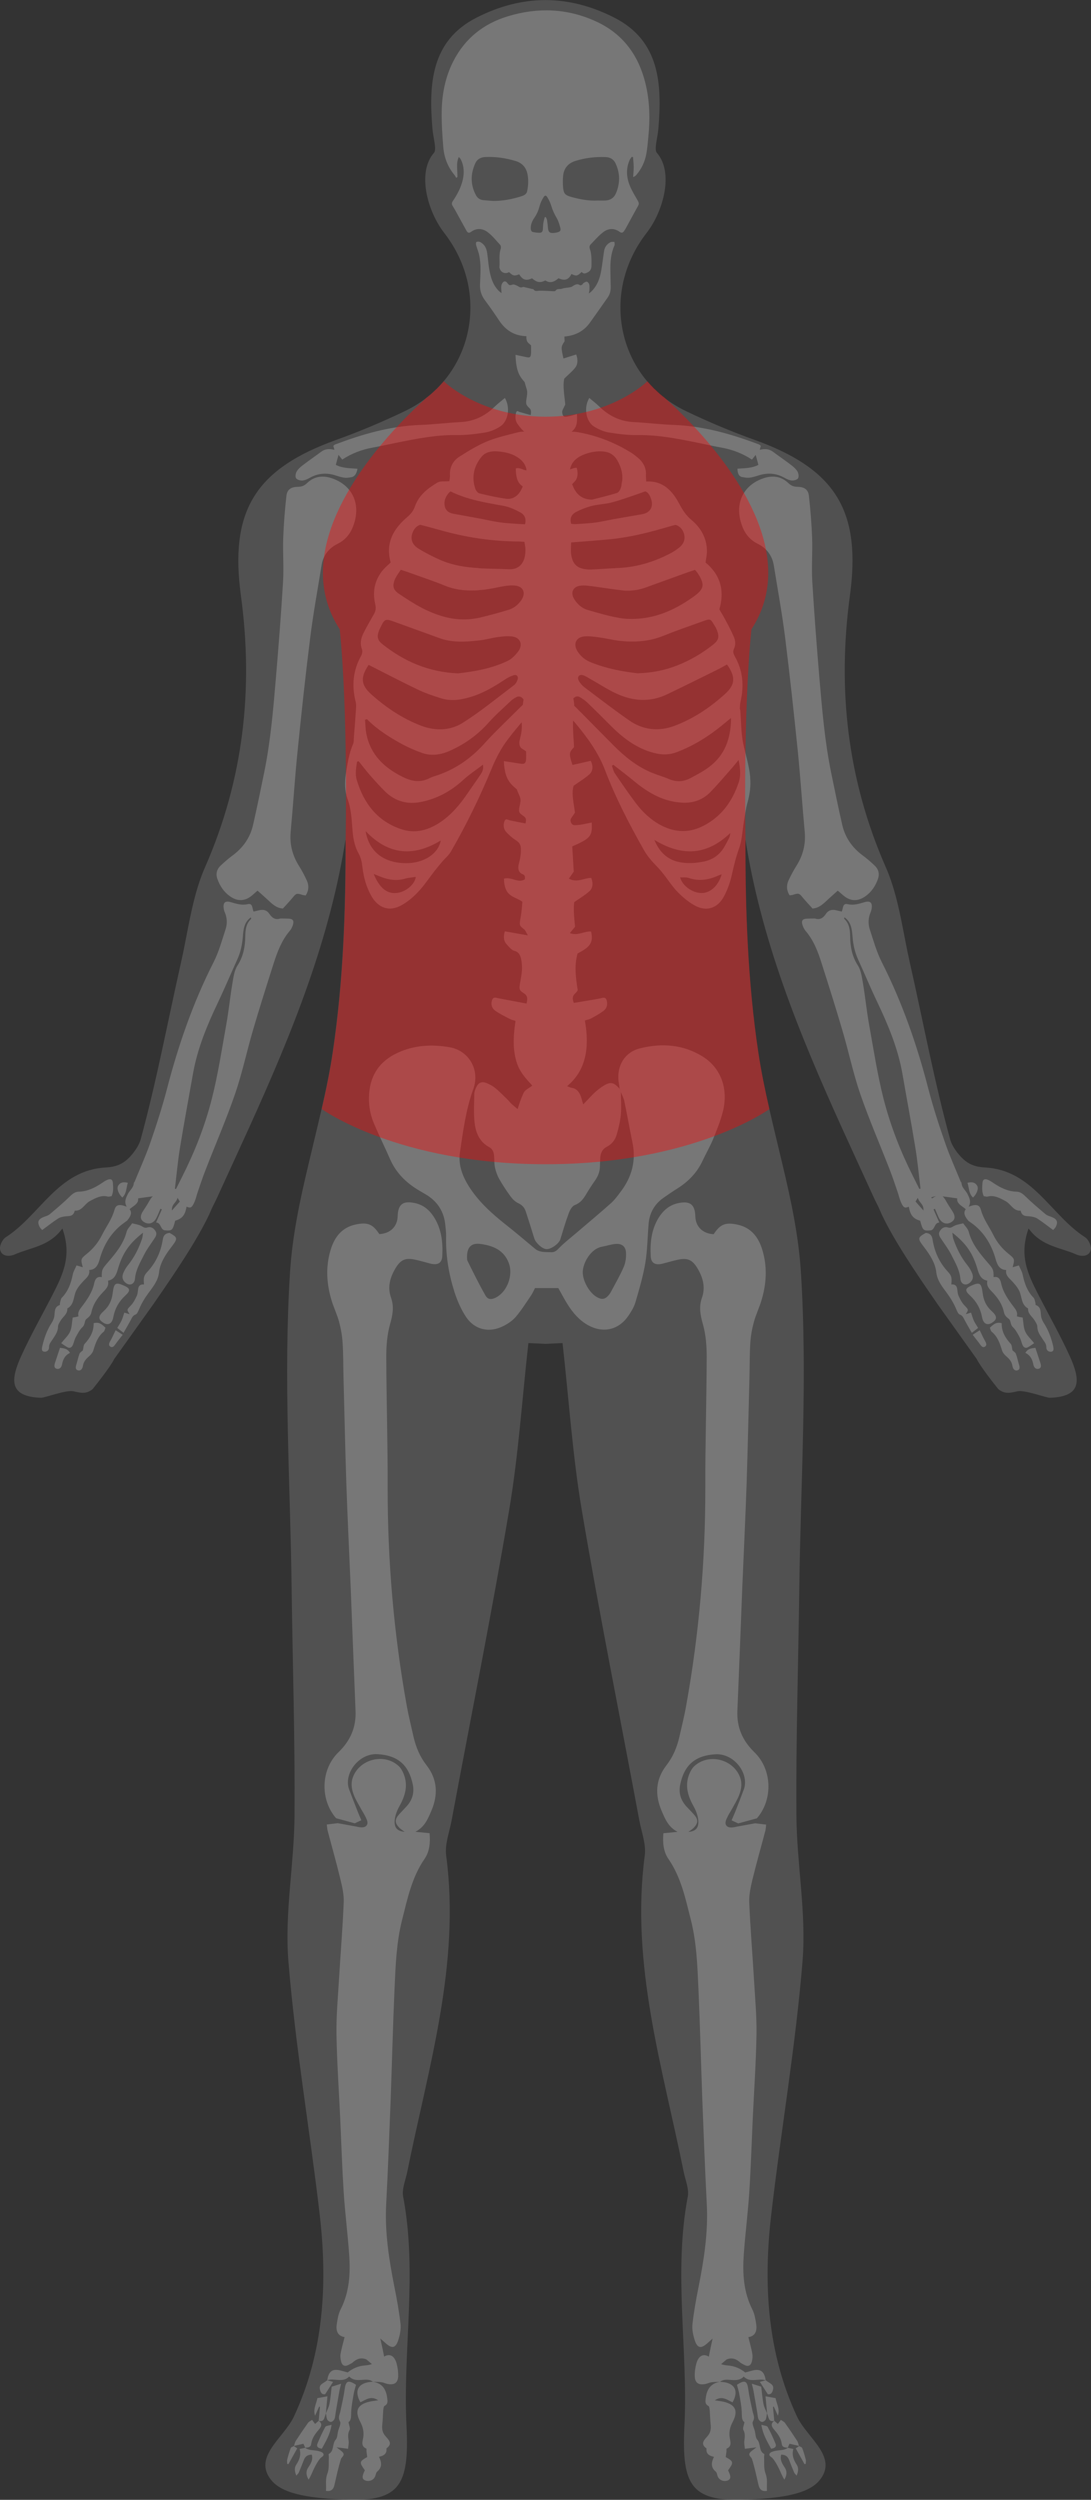 <?xml version="1.0" encoding="UTF-8"?><svg id="Lag_1" xmlns="http://www.w3.org/2000/svg" viewBox="0 0 396.12 907.53"><rect x="0" y="0" width="396.12" height="907.53" fill="#333333" stroke="none"/><defs><style>.cls-1,.cls-2,.cls-3{fill:#fff;}.cls-4{fill:red;opacity:.39;}.cls-5,.cls-6,.cls-2{opacity:.22;}.cls-6,.cls-7{fill:none;}.cls-3{opacity:.15;}</style></defs><path class="cls-3" d="m396.1,452.87v.02c.02.24.02.45-.02.62-.17.95-.62,1.57-1.22,1.93-1.24.79-3.08.45-4.15-.05-5.65-2.5-12.26-2.89-16.92-8.97-.12-.12-.24-.29-.36-.43-.07.24-.14.5-.24.74-.31.95-.57,1.88-.74,2.79-.72,3.27-.62,6.23-.05,9.02.83,4.03,2.67,7.68,4.53,11.33.1.21.21.41.31.62,3.72,7.21,7.73,14.29,11.09,21.66,4.03,8.8,3.98,13.93-4.58,15.1-.79.1-1.65.17-2.53.19-1.5.02-9.16-2.98-11.88-2.34-2.34.57-3.7.74-5.08.24-.6-.24-1.34-.6-1.91-1.17l-.17-.24c-1.03-1.24-6.3-7.94-7.56-10.57l-14.48-20.28-.14-.24-.14-.19c-7.51-10.81-15.36-22.5-19.75-31.83-.19-.45-.38-.91-.6-1.38-.64-1.53-1.45-2.98-2.15-4.48-15.58-34.07-31.85-67.9-41.32-104.47-2.19-8.42-4.01-16.99-5.39-25.74-.07,25.98.86,51.8,4.65,77.18,1.03,6.92,2.46,13.81,4.03,20.68,1.53,6.68,3.17,13.36,4.75,20.04,3.1,12.95,5.87,25.93,6.7,39.06,2.46,38.12-.1,76.56-.57,114.88-.36,27.46-1.24,54.9-1.05,82.36.1,17.61,3.63,35.36,2.24,52.8-2.48,30.87-7.83,61.55-11.4,92.38-2.89,25.05-1.48,49.86,9.38,73.17,3.63,7.78,15.36,14.82,7.97,23.38-4.63,5.34-15.94,6.2-24.41,6.68-21.73,1.29-25.55-4.29-24.43-26.7,1.36-27.7-4.06-55.54,1.22-83.26.5-2.77-.88-5.92-1.48-8.85-7.63-37.93-19.37-75.34-14.15-114.9.55-4.1-1.17-8.49-1.96-12.72-7.01-37.6-14.55-75.1-20.92-112.8-3.34-19.8-4.65-39.94-6.97-60.55-2.24.1-3.01.14-6.2.29-3.2-.14-3.96-.19-6.2-.29-2.31,20.61-3.63,40.75-6.97,60.55-6.37,37.7-13.91,75.2-20.92,112.8-.79,4.22-2.51,8.61-1.96,12.72,5.23,39.56-6.51,76.96-14.15,114.9-.6,2.93-1.98,6.08-1.48,8.85,5.27,27.72-.14,55.56,1.22,83.26,1.12,22.4-2.7,27.99-24.43,26.7-8.47-.48-19.78-1.34-24.41-6.68-7.4-8.56,4.34-15.6,7.97-23.38,10.86-23.31,12.26-48.12,9.38-73.17-3.58-30.82-8.92-61.51-11.4-92.38-1.38-17.44,2.15-35.19,2.24-52.8.19-27.46-.69-54.9-1.05-82.36-.48-38.32-3.03-76.75-.57-114.88.83-13.12,3.6-26.1,6.7-39.06,1.57-6.68,3.22-13.36,4.75-20.04,1.57-6.87,3.01-13.77,4.03-20.68,3.79-25.38,4.72-51.2,4.65-77.18-1.38,8.76-3.2,17.32-5.39,25.74-9.47,36.57-25.74,70.4-41.32,104.47-.69,1.5-1.5,2.96-2.15,4.48-.21.48-.41.93-.6,1.38-4.39,9.33-12.24,21.02-19.75,31.83l-.14.19-.14.24-14.48,20.28c-1.26,2.62-6.54,9.33-7.56,10.57l-.17.24c-.57.57-1.31.93-1.91,1.17-1.38.5-2.74.33-5.08-.24-2.72-.64-10.38,2.36-11.88,2.34-.88-.02-1.74-.1-2.53-.19-8.56-1.17-8.61-6.3-4.58-15.1,3.36-7.37,7.37-14.46,11.09-21.66.1-.21.21-.41.31-.62,1.86-3.65,3.7-7.3,4.53-11.33.57-2.79.67-5.75-.05-9.02-.17-.91-.43-1.84-.74-2.79-.1-.24-.17-.5-.24-.74-.12.14-.24.31-.36.43-4.65,6.08-11.26,6.47-16.92,8.97-1.07.5-2.91.83-4.15.05-.6-.36-1.05-.98-1.22-1.93-.05-.17-.05-.38-.02-.62v-.02c.12-1.29,1.07-3.05,2.08-3.7,12.45-7.94,18.97-24.48,36.45-25.34,3.46-.17,5.87-1.24,7.8-3.03l.31-.31c.17-.14.31-.29.48-.45.02-.05.07-.1.12-.14,1.84-2,3.29-4.25,3.84-6.27,5.77-21.09,9.78-42.63,14.6-63.99,2.41-10.62,3.77-21.76,7.54-31.8.38-1.03.79-2.03,1.24-3.03,13.96-31.83,17.63-64.63,13-98.7-.12-.88-.24-1.77-.31-2.62l-.02-.02c-3.24-28.96,6.47-43.49,34.83-53.73,8.47-3.03,16.84-6.56,25-10.47,2.72-1.31,5.27-2.86,7.56-4.6.07-.07.14-.14.21-.19,1.26-.95,2.43-1.98,3.55-3.1.17-.14.26-.21.26-.21.88-.88,1.72-1.79,2.53-2.72,8.61-10.19,11.71-23.95,8.47-37.1l-.02-.02c-1.46-5.85-4.18-11.55-8.23-16.77-6.13-7.9-9.95-22-3.7-29.11,1.03-1.19-.33-5.68-.57-8.66-1.36-16.15-.6-31.97,16.01-40.39,8.25-4.22,16.68-6.37,25-6.37s16.75,2.15,25,6.37c16.6,8.42,17.37,24.24,16.01,40.39-.24,2.98-1.6,7.47-.57,8.66,6.25,7.11,2.43,21.21-3.7,29.11-4.06,5.22-6.78,10.93-8.23,16.77l-.02.02c-3.24,13.15-.14,26.91,8.47,37.1.81.93,1.65,1.84,2.53,2.72,0,0,.1.07.26.21,1.12,1.12,2.29,2.15,3.55,3.1.07.05.14.12.21.19,2.29,1.74,4.84,3.29,7.56,4.6,8.16,3.91,16.53,7.44,25,10.47,28.37,10.24,38.08,24.76,34.83,53.73l-.02.02c-.07.86-.19,1.74-.31,2.62-4.63,34.07-.95,66.87,13,98.7.45,1,.86,2,1.24,3.03,3.77,10.04,5.13,21.19,7.54,31.8,4.82,21.35,8.83,42.9,14.6,63.99.55,2.03,2,4.27,3.84,6.27.05.05.1.1.12.14.17.17.31.31.48.45l.31.31c1.93,1.79,4.34,2.86,7.8,3.03,17.49.86,24,17.39,36.45,25.34,1,.64,1.96,2.41,2.08,3.7Z"/><path class="cls-7" d="m158.31,141.36c-.52.43-1.79,1.5-3.55,3.1"/><path class="cls-7" d="m161.11,138.42l-.02-.02"/><path class="cls-7" d="m117.23,209.26c0-.19,0-.36-.02-.55"/><path class="cls-7" d="m241.36,144.46c-1.77-1.6-3.03-2.67-3.55-3.1"/><path class="cls-7" d="m235.04,138.4l-.02.02"/><path class="cls-7" d="m278.91,208.71c-.02.19-.02.36-.02.55"/><path class="cls-7" d="m158.23,140.92c-.52.43-1.79,1.5-3.55,3.1"/><path class="cls-7" d="m161.02,137.99l-.02-.02"/><path class="cls-7" d="m117.15,208.82c0-.19,0-.36-.02-.55"/><path class="cls-7" d="m241.28,144.03c-1.77-1.6-3.03-2.67-3.55-3.1"/><path class="cls-7" d="m234.96,137.97l-.02.02"/><path class="cls-7" d="m278.83,208.27c-.02.19-.02.36-.02.55"/><path class="cls-6" d="m118.02,208.86c0-.19,0-.36-.02-.55"/><path class="cls-6" d="m279.7,208.31c-.02.19-.02.36-.02.55"/><path class="cls-2" d="m160.58,455.98c-.12,2.58-1.65,3.39-4.25,2.77-1.96-.5-3.89-1.1-5.87-1.5-3.27-.64-4.96.1-6.73,2.96-2.08,3.39-3.15,7.01-1.74,10.95,1.15,3.29.57,6.3-.38,9.61-1.07,3.82-1.38,7.97-1.36,11.98.05,15.84.55,31.71.5,47.55-.02,26.46,2.22,52.68,6.89,78.71.69,3.87,1.65,7.68,2.51,11.55.88,3.75,2.31,7.23,4.75,10.33,3.94,5.11,4.22,10.69,1.69,16.56-1.26,2.91-2.41,5.82-5.77,7.56,2.12.21,3.55.33,5.15.5.31,3.48,0,6.7-1.84,9.35-4.6,6.7-6.18,14.39-8.11,22.02-2.1,8.23-2.39,16.63-2.77,25.03-.6,13.62-.93,27.25-1.43,40.84-.48,12.45-.95,24.91-1.6,37.34-.55,10.31,1.03,20.35,3.03,30.39.88,4.37,1.67,8.78,2.17,13.22.19,1.84-.19,3.82-.74,5.61-.98,3.22-2.34,3.48-4.77,1.26-.6-.55-1.22-1.07-1.84-1.62.5,2.22.98,4.29,1.36,6.42,0,.05.02.12.02.17,2.03-1.24,3.75-.33,4.53,2.43.41,1.48.62,3.1.6,4.65-.1,2.41-1.36,3.29-3.77,2.86-.76-.14-1.48-.55-2.27-.64-1.03-.17-2.08-.12-3.13-.17,3.39.52,4.8,2.77,5.18,5.92.12,1.07.36,2.15-.95,2.82-.33.17-.43.98-.48,1.5-.14,1.74-.17,3.53-.36,5.27-.17,1.55.02,2.89,1.07,4.13,1.17,1.38,2.91,2.79.43,4.56.26,1.86-.88,2.67-2.7,3.03,1.03,2.08,1.19,3.86-.67,5.39-.45.38-.48,1.26-.79,1.88-.52,1.15-1.91,1.74-3.2,1.43-1.05-.26-1.48-.95-1.19-1.98.17-.67.48-1.26.72-1.84-2.08-2.86-2.03-3.15.86-4.8-.1-.69-.19-1.34-.26-1.98-.05-.36.07-1-.07-1.07-2.1-.91-1.34-2.65-1.1-4.08.31-2.08-.17-3.89-1.12-5.68-2.08-3.94-1-6.27,3.39-7.28.93-.21,1.86-.31,3.13-.5-2.65-1.81-4.51-.14-6.44.72-2.48-4.32-.67-7.3,4.53-7.44-1.26-1.03-2.74-.76-4.2-.67-1.57.1-3.13.1-4.39-1.24-2.36,2.41-5.39.48-7.97,1.34.45-3.29,2-4.34,5.03-3.46.76.21,1.53.41,2.39.64,1.81-1.48,3.94-2.39,6.37-2.55.83-.07,1.65-.21,2.41-.48-.69-.55-1.31-1.15-2-1.69-2.03-.86-3.67-.14-5.15,1.26-.45.24-.91.52-1.41.76-1.38.69-2.27.12-2.62-1.26-.21-.91-.36-1.91-.19-2.82.36-1.98.93-3.91,1.46-6.06-2.48-.36-3.2-2.22-2.86-4.56.29-1.88.57-3.86,1.43-5.51,3.22-6.35,3.58-13.1,3.08-19.95-.52-7.54-1.5-15.03-1.98-22.57-.57-8.92-.86-17.87-1.26-26.79-.48-10.21-1.19-20.42-1.36-30.61-.1-6.58.52-13.19.91-19.78.55-9.35,1.34-18.68,1.72-28.06.12-2.79-.55-5.68-1.22-8.45-1.41-5.89-3.08-11.71-4.63-17.58-.14-.57-.17-1.22-.29-2.22,1.41-.17,2.67-.31,3.96-.48l6.92,1.26c1.29.33,2.67.43,3.36-.21,1.07-1,.26-2.41-.29-3.55-.5-1.03-1.17-2-1.72-3.03-.81-1.48-1.72-2.96-2.34-4.51-.83-2.1-1.26-4.27-.45-6.54,2.36-6.66,11.36-8.99,16.61-4.2.83.74,1.43,1.84,1.84,2.89,1.74,4.25.52,8.09-1.6,11.86-.79,1.43-1.43,3.1-1.62,4.72-.31,2.84.79,4.22,3.58,4.44-.79-.55-1.43-.98-1.93-1.48-1.72-1.81-1.69-3.05,0-4.94.86-.95,1.77-1.86,2.62-2.79,2-2.17,2.86-4.77,2.34-7.66-1.46-7.56-5.65-10.88-12.81-11.31-6.87-.43-12.43,7.09-10.38,12.76,1,2.67,2.05,5.34,3.1,8.02.41,1.05.86,2.05,1.36,3.2-1.03.45-1.72.79-2.41,1.12l-6.78-1.86c-5.85-6.75-5.61-17.68.91-23.98,4.34-4.22,6.44-9.07,6.16-15.1-.62-14.98-1.17-29.97-1.77-44.95-.52-12.55-1.15-25.07-1.57-37.62-.43-12.88-.69-25.74-1.03-38.6-.1-4.15-.05-8.3-.33-12.45-.17-2.51-.6-5.03-1.26-7.47-.69-2.55-1.86-4.99-2.65-7.52-1.91-6.13-2.31-12.36-.45-18.56,1.38-4.63,4.03-8.21,9.11-9.28,4.34-.91,6.18-.17,8.59,3.48,3.96-.19,6.54-2.7,6.66-6.47.12-4.32,1.88-5.7,6.13-4.82,3.01.6,5.2,2.36,6.85,4.82,2.93,4.39,3.48,9.35,3.22,14.41Z"/><path class="cls-2" d="m255.44,383.75c-7.16-4.58-15.1-5.18-23.12-3.15-5.94,1.5-8.78,7.04-7.54,13.19.1.48.12.98.19,1.46.14.41.29.81.45,1.22.43,1.1,1.03,2.15,1.26,3.29,1.03,4.91,1.88,9.88,2.91,14.82,1.46,6.75-.17,12.74-4.29,18.13-1.07,1.41-2.12,2.89-3.44,4.06-4.2,3.75-8.54,7.35-12.81,11-1.96,1.67-3.98,3.24-5.8,5.06-.93.95-1.69,1.86-3.17,1.77-2.05-.1-4.15.17-5.89-1.31-3.58-2.98-7.09-5.99-10.74-8.85-5.06-4.01-9.81-8.33-13.27-13.84-2.31-3.7-3.82-7.75-3.2-12.1,1.15-7.83,2.17-15.7,4.87-23.14,2.55-7.13-1.77-13.93-8.47-15.15-6.44-1.15-12.84-.83-18.87,1.93-6.99,3.17-10.47,8.73-10.55,16.41-.05,3.22.55,6.35,1.79,9.26,1.84,4.37,3.96,8.61,5.85,12.95,1.93,4.41,5.01,7.8,8.97,10.43,1.22.81,2.51,1.57,3.79,2.29,4.44,2.55,6.92,6.37,7.35,11.5.1,1.26.31,2.55.26,3.84-.17,6.99.98,13.81,3.1,20.42,1,3.05,2.34,6.13,4.1,8.8,3.17,4.77,8.47,5.96,13.6,3.36,1.65-.83,3.29-1.93,4.49-3.32,2.03-2.39,3.72-5.08,5.49-7.68.6-.88,1.03-1.88,1.5-2.79h8.45c1.15,2,2.17,4.03,3.39,5.94,1.91,3.05,4.22,5.75,7.42,7.54,5.42,3.01,11.07,1.77,14.6-3.34,1.05-1.53,2.08-3.2,2.6-4.96,1.38-4.72,2.79-9.5,3.6-14.34.76-4.65.79-9.45,1.19-14.17.33-3.96,2.15-7.16,5.42-9.45,1.69-1.19,3.41-2.36,5.18-3.46,3.91-2.51,7.01-5.7,8.99-9.97,1.22-2.6,2.67-5.11,3.77-7.73,1.38-3.39,2.79-6.8,3.65-10.31,1.96-8.09-.76-15.53-7.09-19.61Zm-75.32,87.27c-1.62.86-2.98.86-3.86-.72-2.34-4.06-4.39-8.3-6.49-12.5-.26-.5-.17-1.17-.21-1.5.02-3.65,1.65-5.18,5.03-4.68,4.46.62,8.33,2.19,10.14,6.89,1.65,4.32-.5,10.35-4.6,12.5Zm46.4-11.21c-1.34,3.15-3.1,6.16-4.72,9.21-.21.43-.52.84-.84,1.22-1.29,1.48-2.46,1.67-4.18.69-2.79-1.53-5.25-5.92-5.2-9.19.14-3.65,3.15-8.42,6.87-9.11,1.74-.31,3.46-.93,5.2-1.05,2.15-.12,3.48.93,3.63,3.08.1,1.69-.1,3.6-.76,5.15Z"/><path class="cls-2" d="m272.41,282.31c-.36-4.15-1.62-8.06-2.5-12.07-.86-3.98-.79-8.18-1.12-12.29-.02-.29-.19-.55-.17-.83.05-.81.05-1.65.26-2.43,1.31-5.7.88-11.19-2.03-16.29-.52-.98-.86-1.79-.36-2.86.74-1.55.52-3.15-.17-4.63-.84-1.86-1.77-3.7-2.74-5.49-.81-1.55-1.72-3.05-2.39-4.18,1.5-5.22.88-9.5-1.43-13.07-.93-1.43-2.12-2.74-3.58-3.96.21-1.67.5-2.86.5-4.06-.02-4.75-2.17-8.49-5.61-11.38-2.03-1.69-3.29-3.7-4.53-6.04-2.53-4.72-6.01-8.3-11.91-7.92-.02-.74-.12-1.48-.1-2.22.17-2.82-1.05-4.89-3.08-6.54-.02-.02-.05-.05-.07-.05-.81-.69-1.67-1.34-2.58-1.88-5.87-3.58-12.14-5.99-18.85-7.2-.69-.12-1.31-.19-1.96-.19h-.02c-.14,0-.31,0-.45.02,1.88-1.57,2.12-2.96,1.96-6.42-1.29.33-2.46.76-3.63.91-.67.07-1.57.31-1.74-1.6-.07-.64.64-1.67,1.12-2.77-.26-3.17-.98-6.68-.36-9.42,1.57-1.55,2.86-2.55,4.01-4.01.79-.98,1.1-2.7.33-4.75-1.55.48-3.1.98-4.63,1.46-.93-4.15-.93-4.22.41-6.25-.02-.57-.05-1.15-.07-1.72,3.75-.33,6.97-1.79,9.3-5.08,2.17-3.03,4.32-6.11,6.47-9.16.81-1.17,1.07-2.48,1.05-3.89-.07-1.98-.07-3.96-.12-5.96-.05-3.08.19-6.11,1.48-8.97.17-.36,0-.88-.02-1.31-.48.02-1.05-.07-1.45.14-1.24.64-2.05,1.72-2.29,3.1-.36,2.31-.62,4.63-1,6.94-.48,2.91-1.41,5.63-3.55,7.75-.21.24-.5.43-1,.81.12-.57.19-.86.21-1.12,0-.72.1-1.46-.05-2.15-.1-.38-.5-.93-.86-1-.36-.1-.84.26-1.24.5-.21.12-.29.45-.5.57-.21.14-.6.31-.74.21-1.15-.81-2-.07-2.91.48-.31.19-.69.24-1.05.31-.62.1-1.24.14-1.86.26-.41.07-.79.26-1.22.31-.69.05-1.43-.1-1.91.67-.07.12-.41.14-.6.14-1.72-.07-3.41-.21-5.11-.19-.83,0-1.67.41-2.27-.5-.07-.1-.31-.1-.45-.12-.83-.21-1.67-.41-2.51-.6-.31-.07-.69-.21-.93-.1-.72.31-1.19.02-1.79-.36-.6-.33-1.48-.74-2-.52-.79.31-1.15.26-1.62-.38-.36-.48-.88-1.1-1.53-.67-.43.29-.76.95-.84,1.5-.1.79.05,1.65.1,2.65-.33-.26-.57-.43-.79-.62-2.24-2.1-3.1-4.84-3.63-7.73-.38-2.08-.5-4.2-.81-6.27-.26-1.72-.98-3.2-2.62-3.98-.38-.17-.98-.17-1.31.05-.19.12-.17.81-.05,1.19.31,1.19.84,2.34,1.07,3.53.79,3.53.43,7.13.31,10.69-.07,2.17.5,3.98,1.81,5.73,1.79,2.39,3.48,4.84,5.15,7.35,2.05,3.08,4.8,5.11,8.52,5.56.45.05.93.1,1.38.12-.1,1.12.14,2,.76,2.51.33.26.64.57.91.83.12,4.29-.02,4.63-1.72,4.25-1.22-.26-2.43-.52-3.91-.83.17,6.49,1.79,8.11,3.32,9.92.57,2.43,1.17,2.79.81,5.08-.48,2.84-.43,3.05.88,4.32.55.5.76,1,.5,2.55-1.36-.38-2.7-.72-4.03-1.12-.53-.17-1.07-.91-1.38.62-.29,1.38-.07,2.67.45,3.46.74,1.07,1.5,2.08,2.31,2.79.1.1.19.17.29.26h-.48c-.62,0-1.24.1-1.86.26-3.75.98-7.56,1.79-11.12,3.27-3.48,1.43-6.75,3.46-9.97,5.49-.26.19-.55.38-.81.57-1.84,1.48-2.86,3.6-2.72,6.27.05.79-.17,1.6-.21,2.12-1.67.17-3.27-.12-4.37.52-3.44,2.08-6.68,4.51-8.14,8.66-.55,1.65-1.57,2.82-2.89,3.94-4.84,4.18-7.9,9.21-5.92,16.41-.88.86-1.91,1.67-2.72,2.65-.52.57-.95,1.15-1.29,1.77-2.03,3.17-2.48,6.82-1.62,10.59.38,1.6.21,2.58-.48,3.79-1.31,2.27-2.6,4.53-3.77,6.85-.93,1.88-1.34,3.84-.5,5.96.21.64,0,1.67-.36,2.31-2.98,5.32-3.44,10.93-1.93,16.82.17.69.14,1.46.1,2.17-.24,3.55-.5,7.11-.79,10.66-.05.74.02,1.55-.24,2.19-1.53,3.55-2.1,7.35-2.7,11.17-.45,3.05-.38,6.08.64,8.9,1.26,3.41,1.46,6.92,1.74,10.47.21,3.2.64,6.42,2.22,9.21.91,1.62,1.26,3.27,1.45,5.06.43,3.77,1.43,7.37,3.32,10.64,2.5,4.25,6.39,5.61,10.64,3.34,2.29-1.22,4.37-2.96,6.18-4.87,2.22-2.31,4.01-5.06,5.99-7.61.91-1.15,1.84-2.29,2.79-3.41,1.05-1.24,2.39-2.31,3.2-3.7,5.58-9.66,10.47-19.68,14.77-30.06,1.26-3.08,2.77-6.11,4.6-8.85,1.77-2.6,3.79-5.01,5.82-7.44.17-.21.33-.41.5-.6.24,2.15-.12,4.13-.64,6.16-.43,1.62-.19,2.91.95,3.53.45.26.88.6,1.29.86.17,4.46-.05,4.8-2.48,4.41-1.72-.29-3.46-.55-5.58-.86.24,6.7,2.55,8.37,4.72,10.26.84,2.53,1.69,2.89,1.17,5.25-.67,2.93-.6,3.15,1.29,4.46.76.55,1.07,1.05.69,2.65-1.93-.38-3.86-.72-5.77-1.15-.74-.17-1.53-.93-1.98.64-.41,1.43-.07,2.74.67,3.55,1.05,1.12,2.15,2.15,3.32,2.89,1.84,1.19,2.27,1.98,2.03,4.96-.1,1.31-.41,2.6-.72,3.84-.43,1.74-.07,2.86.98,3.51.57.36,1.45.24,1.22,2.05-2.43,1.53-4.89-1.03-7.59-.24.17,6.89,3.94,6.3,6.7,8.4-.17,1.69-.26,3.53-.57,5.27-.6,3.32-.64,3.27,1.29,4.82.36.26.57.93,1.26,2.1-3.22-.57-5.87-1.05-8.35-1.48-.69,2.24-.29,3.7.62,4.68.91,1,1.86,2.22,2.89,2.43,2.15.48,2.55,2.89,2.7,5.42.12,1.79-.24,3.7-.55,5.49-.55,3.01-.6,3.32,1.29,4.51,1.36.88,1.36,2.03.91,3.7-3.53-.67-6.94-1.31-10.38-1.96-.84-.17-1.79-.64-2.22,1.03-.43,1.77.41,2.93,1.22,3.51,1.69,1.19,3.46,2.05,5.23,2.96.67.36,1.38.5,2.17.76-.74,4.89-1.05,9.33.07,13.84,1.12,4.6,3.67,7.04,6.01,9.64-1.26,1.03-2.62,1.46-3.22,2.79-.81,1.77-1.5,3.72-2.1,5.73-.64-.52-1.31-1.07-1.98-1.67-.67-.57-1.19-1.31-1.84-1.93-1.43-1.36-2.79-2.82-4.32-4.03-.98-.81-2.15-1.43-3.34-1.88-1.55-.57-2.7-.07-3.46,1.41-.38.76-.76,1.67-.79,2.51-.05,3.55-.29,7.13.12,10.64.41,3.6,1.79,6.89,5.3,8.78,1.26.67,1.67,1.91,1.77,3.24.1,1.38.02,2.79.31,4.13.31,1.41.79,2.84,1.5,4.1,1.26,2.22,2.67,4.37,4.18,6.44.72.98,1.69,1.93,2.77,2.43,1.41.64,2.27,1.6,2.72,2.96,1.07,3.24,2.1,6.51,3.1,9.81.52,1.67,2.91,3.86,4.44,3.91,1.69.07,4.53-1.98,5.03-3.58.98-3.2,1.91-6.39,3.08-9.52.41-1.12,1.22-2.55,2.19-2.91,2.08-.79,3.13-2.29,4.15-4.01,1-1.69,2.08-3.34,3.22-4.96,1.1-1.57,1.74-3.29,1.74-5.25,0-.88.05-1.77.1-2.67.07-1.88.69-3.41,2.53-4.34,1.74-.91,2.91-2.48,3.44-4.29.72-2.43,1.31-4.96,1.53-7.49.24-2.65,0-5.32-.02-7.99-.17-.41-.31-.81-.45-1.22-2.17-2.43-3.36-2.65-6.06-.93-1.1.69-2.1,1.5-3.03,2.36-1.29,1.22-2.46,2.58-3.72,3.84l-.41.41c-.19-.6-.33-1.19-.5-1.81-.69-2.65-1.93-3.98-3.7-4.2-.36-.05-.72-.26-1.65-.6,6.58-5.42,8.33-13.46,6.47-23.83.86-.29,1.53-.38,2.15-.72,1.53-.81,3.05-1.62,4.49-2.7.84-.6,1.69-1.67,1.38-3.41-.33-2-1.43-1.43-2.34-1.24-.93.19-1.84.38-2.77.52-2.34.41-4.68.76-6.92,1.15-1.24-3.05.86-3.2,1.41-4.65-.72-4.49-1.31-8.95-.05-13.29,4.77-2.48,5.73-4.01,4.91-7.97-2.41-.24-4.82,1.69-7.73.57.86-1.05,1.41-1.69,1.91-2.31q-.74-6.61-.29-8.95c1.98-1.38,3.79-2.43,5.46-3.91,1.12-.98,1.57-2.7.69-4.87-2.6-.02-5.13,1.93-8.11.26.79-1.12,1.34-1.91,1.77-2.53-.19-3.2-.38-6.23-.55-9.16,6.66-2.91,7.37-3.77,7.06-8.68-1.84.36-3.51.79-5.18.93-.95.07-2.24.31-2.5-1.65-.1-.69.93-1.74,1.6-2.86-.38-3.29-1.36-6.92-.48-9.76,2.24-1.6,4.06-2.65,5.73-4.15,1.15-1.03,1.55-2.77.48-4.91-2.22.5-4.46,1.03-6.63,1.5-1.34-4.27-1.31-4.37.57-6.47-.14-3.15-.48-6.2-.36-9.23v-.41h.02c.14.14.26.29.41.45l.07.07.05.05c4.41,5.3,8.52,10.76,11.07,17.44,3.79,9.95,8.68,19.37,13.88,28.61.76,1.38,1.67,2.67,2.67,3.86,1.26,1.55,2.79,2.89,4.03,4.46,1.93,2.34,3.58,4.99,5.63,7.16,1.91,1.96,4.06,3.79,6.39,5.06,4.25,2.31,8.28,1,10.59-3.34,1.34-2.51,2.31-5.32,2.91-8.11.72-3.2,1.46-6.27,2.58-9.35,1.12-3.1,1.19-6.61,1.77-9.92.38-2.19.64-4.41,1.24-6.56.84-3.01,1.29-6.01,1-9.16Zm-8.47-41.08c3.2,4.46,3.05,7.3-.64,10.66-5.54,5.03-11.67,9.11-18.56,11.67-5.61,2.05-11.24,1.48-16.25-2-5.51-3.82-10.86-7.97-16.25-12.02-.83-.64-1.62-1.5-2.12-2.46-.64-1.29.12-2.34,1.5-1.96,1,.29,1.93.93,2.86,1.46,3.01,1.69,5.89,3.6,8.99,5.06,6.13,2.93,12.45,3.44,18.73.43,6.35-3.03,12.67-6.2,18.97-9.3.88-.45,1.74-.98,2.77-1.53Zm-4.6-14.29c.36.55.67,1.12.91,1.72,1,2.46.72,3.75-1.36,5.39-3.96,3.13-8.25,5.65-12.91,7.49-4.49,1.77-9.14,2.74-14.53,2.89-5.46-.64-11.45-1.72-17.18-4.1-1.88-.79-3.41-2.05-4.56-3.84-1.67-2.62-.64-5.13,2.41-5.44,1.74-.17,3.56.1,5.32.33,2.51.33,4.94.95,7.44,1.26.07,0,.12.02.19.02.5.05,1.05.1,1.55.14.72.05,1.41.1,2.12.1h.55c3.86.05,7.71-.52,11.45-2.03,1.26-.5,2.53-1,3.79-1.48,3.63-1.36,7.3-2.62,10.93-3.94,2.41-.88,2.53-.81,3.86,1.48Zm-121.67,1.84c.1-.26.24-.52.36-.76,1.65-3.44,1.81-3.51,5.34-2.22,3.05,1.12,6.11,2.19,9.16,3.32h.02c2.27.81,4.56,1.65,6.82,2.48,3.05,1.15,6.13,1.41,9.23,1.31.67,0,1.36-.05,2.05-.1.52-.02,1.05-.07,1.6-.14.57-.05,1.15-.1,1.74-.17,2.34-.26,4.6-.93,6.9-1.24,1.69-.21,3.41-.41,5.08-.19,2.89.36,3.98,2.86,2.27,5.3-1.05,1.43-2.46,2.89-4.01,3.6-5.94,2.84-12.31,3.84-17.92,4.49-10.78-.48-19.52-4.34-27.36-10.52-1.93-1.53-2.19-2.79-1.29-5.15Zm-3.82,12.6c6.06,3.05,11.91,6.13,17.85,8.97,2.77,1.31,5.65,2.31,8.59,3.2,3.84,1.17,7.63.43,11.36-.76,4.13-1.36,7.87-3.58,11.52-5.99,1.05-.69,2.17-1.31,3.36-1.67,1.12-.33,1.77.48,1.38,1.65-.24.74-.72,1.55-1.34,2-6.11,4.6-12.02,9.5-18.47,13.58-4.68,2.98-10.14,3.05-15.34,1.05-6.61-2.55-12.5-6.49-17.87-11.26-3.89-3.48-4.1-6.2-1.05-10.76Zm10.45,82.76c-3.6.55-6.49-1.62-8.61-6.87,1.22.5,2.03.84,2.84,1.15,2.74,1.03,5.54,1.43,8.42.6,1.26-.38,2.6-.45,4.01-.67-.33,2.7-3.53,5.34-6.66,5.8Zm3.01-10.78c-8.02-.07-13.34-4.18-14.55-11.62,8.42,8.85,17.54,9.3,27.27,3.39-.88,4.87-6.2,8.3-12.72,8.23Zm27.01-31.95c-1.43,2.15-2.96,4.25-4.41,6.39-2.93,4.34-6.2,8.25-10.59,11.05-4.2,2.65-8.71,3.77-13.43,2.24-8.59-2.77-13.74-9.16-16.37-17.96-.64-2.19-.21-4.41.12-6.61.19-.05.38-.1.57-.17,1.34,1.65,2.6,3.34,3.98,4.91,1.81,2.08,3.65,4.13,5.61,6.06,3.75,3.7,8.28,4.82,13.22,3.79,5.75-1.17,10.76-3.91,15.2-7.99,2.12-1.96,4.58-3.55,7.13-5.51.31,1.72-.33,2.79-1.03,3.79Zm15.53-25.58c-.1.12-.19.21-.31.33-.07.1-.17.17-.29.26-2.22,2.22-4.51,4.44-6.75,6.66-2.15,2.15-4.29,4.25-6.32,6.51-4.7,5.32-10.24,9.33-16.84,11.67-1.1.41-2.24.67-3.29,1.19-3.46,1.84-6.73,1.19-10.04-.5-6.51-3.29-11.52-7.92-13.03-15.72-.29-1.6-.29-3.27-.45-4.91.24-.07.45-.17.69-.24,3.79,3.82,8.23,6.61,12.84,9.11,2.29,1.24,4.72,2.27,7.16,3.15,3.36,1.19,6.78.69,10-.72,5.32-2.36,10.04-5.65,14.05-10.14,2.55-2.86,5.44-5.39,8.23-8.04.57-.57,1.31-1,2-1.36.86-.45,1.62-.21,2.19.38.14.14.26.31.38.48.02.02.02.05.02.07-.12.62-.19,1.22-.24,1.81Zm-.38-38.24c-.33.52-.69,1-1.12,1.43-.07.1-.14.17-.24.26-1,1-2.17,1.72-3.51,2.12-3.44,1.05-6.89,1.98-10.38,2.82-.55.12-1.12.24-1.65.31-1.17.19-2.31.31-3.48.33-4.75.14-9.35-1.1-13.77-3.13-2.98-1.34-5.82-3.1-8.59-4.91-.57-.38-1.12-.74-1.69-1.12-1.96-1.26-2.53-2.55-2-4.37.12-.5.33-1.03.64-1.62.5-.95,1.19-1.84,1.84-2.86.88.31,1.67.55,2.41.79.1.05.17.07.26.1,4.39,1.6,8.88,3.05,13.19,4.82,3.51,1.46,7.09,1.91,10.64,1.79.24.02.45,0,.69,0,.5-.02.98-.07,1.46-.12,1.05-.07,2.08-.19,3.1-.36,2.03-.29,4.03-.84,6.08-1.12.09-.02.17-.02.26-.05.19-.02.41-.05.62-.07,1.12-.12,2.29-.17,3.39.05,2.48.55,3.22,2.65,1.84,4.91Zm-4.79-10.93c-3.63-.19-7.21-.17-10.81-.36v-.07c-4.75-.26-9.42-.95-13.98-2.93-2.74-1.22-5.44-2.58-8.02-4.18-2.39-1.53-2.94-3.63-2-5.92.55-1.34,1.48-2.29,2.67-2.67h.07c4.03.98,7.97,2.22,11.98,3.17,2.39.57,4.8,1.05,7.18,1.46,5.56.93,11.14,1.41,16.8,1.43.52.02,1.05.07,1.84.12.14,1.07.36,1.91.36,2.74.1,4.51-1.96,7.42-6.08,7.21Zm6.11-17.2c-.02.26-.07.57-.19.88-1.12-.07-2.22-.14-3.34-.19-.21-.02-.45-.05-.67-.05-1.79-.12-3.55-.24-5.32-.5-2.82-.41-5.63-1.12-8.45-1.6,0-.1,0,.1,0,0-2.7-.5-5.42-1-8.11-1.48-1.5-.26-2.82-.93-3.22-2.74-.41-1.81.26-3.34,1.31-4.65.24-.31.5-.55.79-.72h.02c2.31,1.15,4.68,2,7.11,2.7,3.96,1.12,7.99,1.79,12.05,2.53,2.08.36,4.13,1.31,6.01,2.31,1.22.64,2.17,1.69,2,3.41v.1Zm-3.53-19.37c.07,4.34,1.22,5.61,2.55,6.51-.05.1-.07.17-.12.26-.17.41-.38.81-.57,1.19-1.15,2.05-3.05,3.34-5.37,3.01-3.27-.45-6.49-1.17-9.73-1.96-.6-.17-1.24-1.05-1.48-1.74-1.38-4.27-.45-8.16,2.29-11.52,1.46-1.77,3.53-2.08,5.65-1.98,2.82.19,5.51.76,7.87,2.46,1.6,1.15,2.62,2.62,2.82,4.44-1.26-.07-2.55-1.22-3.91-.67Zm24.19-4.84c2.43-1.07,5.01-1.57,7.63-1.34,2.19.19,3.91,1.22,5.06,3.24,1.29,2.24,1.98,4.6,1.81,7.06,0,.02-.02.05,0,.07-.05.74-.14,1.48-.36,2.22-.02.02-.02.05-.02.07-.05.19-.1.36-.17.55-.21.72-.79,1.65-1.38,1.84-2.98.93-6.04,1.65-9.07,2.43-3.36-.05-5.54-1.65-6.85-4.72-.1-.19-.17-.38-.24-.57-.05-.12-.09-.21-.12-.33.41-.41.79-.81,1.17-1.26.76-.95,1.1-2.62.48-4.7-.81-.02-1.6.33-2.41.6.41-2.27,1.88-4.01,4.46-5.15Zm-4.27,23.83c-.1-1.53.76-2.58,2-3.22,1.81-.95,3.79-1.72,5.75-2.2,2.43-.62,5.01-.64,7.42-1.31,1.46-.41,2.86-.83,4.27-1.31,2.34-.76,4.65-1.57,6.97-2.41.26-.1.5-.19.74-.24h.02c.88.36,1.55,1.24,2.05,2.79.81,2.39.02,4.34-2.12,5.18-.48.19-.98.29-1.48.38-2.74.48-5.51.95-8.25,1.43,0,.07.02-.07,0,0-2.62.41-5.25,1.05-7.85,1.46-2.19.31-4.39.45-6.58.57-.19.02-.41.02-.6.05-.12,0-.21.02-.33.02-.6.05-1.22-.07-1.81-.1-.1-.33-.14-.64-.19-.95v-.14Zm.19,7.85c5.3-.43,10.04-.74,14.77-1.22,1.12-.12,2.27-.26,3.41-.45,5.68-.83,11.26-2.31,16.8-3.91.98-.29,1.96-.6,2.93-.79h.02c1.38.38,2.48,1.48,2.98,3.01.62,1.98.14,3.72-1.6,5.15-1.03.84-2.12,1.57-3.27,2.17-6.3,3.29-12.91,5.2-19.9,5.34v.05c-2.27.05-4.53.26-6.82.38-1.34.05-2.7.19-4.01,0-3.27-.43-4.79-1.96-5.3-5.37-.21-1.43-.02-2.93-.02-4.37Zm3.17,15.72c.88-.14,1.81-.12,2.72-.02.29.02.57.05.86.1.24.02.45.05.67.07,2.82.36,5.61.83,8.42,1.19.45.05.93.12,1.38.17.45.07.95.12,1.41.17.33.02.62.07.95.1h.21c2.46.1,4.91-.29,7.3-1.15,4.96-1.81,10-3.63,14.98-5.42.21-.07.41-.14.62-.21.72-.26,1.48-.48,2.29-.76.45.55.72.81.91,1.1.69,1.05,1.19,1.93,1.48,2.72v.02c.93,2.34.02,3.77-3.03,5.96-.6.43-1.22.83-1.81,1.24-5.13,3.39-10.64,5.82-16.72,6.54-1.53.17-3.1.26-4.68.21h-.1c-1.19-.02-2.36-.14-3.51-.33-.05,0-.12-.02-.17-.05-3.82-.64-7.56-1.79-11.28-2.84-1.41-.41-2.65-1.19-3.65-2.27-.1-.1-.17-.17-.24-.26-.38-.41-.69-.81-.98-1.29-1.5-2.34-.72-4.51,1.96-4.99Zm.36,45.97c-.6-.6-1.22-1.19-1.79-1.81-.21-.19-.43-.41-.62-.6,0-.64-.07-1.29-.19-1.96-.02-.21-.07-.45-.12-.67.14-.17.31-.31.48-.41.52-.41,1.19-.48,1.88-.07.93.55,1.86,1.15,2.65,1.91,2.96,2.84,5.87,5.77,8.78,8.68,4.75,4.72,10,8.54,16.56,9.9,2.53.52,4.96.36,7.37-.6,5.96-2.29,11.31-5.61,16.29-9.69.91-.76,1.81-1.48,3.24-2.65-.05,7.61-2.34,13.48-7.78,17.65-2.17,1.67-4.58,2.91-6.99,4.2-2.53,1.34-5.13,1.46-7.8.31-2.05-.88-4.22-1.46-6.32-2.34-5.32-2.22-9.78-5.82-13.86-9.95-3.96-3.96-7.85-7.94-11.79-11.93Zm43.73,65.58c-3.24-.05-6.89-2.62-7.68-5.68,1.1.07,2.19-.12,3.1.21,3.79,1.31,7.4.69,10.93-.95.29-.14.6-.21,1.05-.36-1.24,4.22-4.18,6.85-7.4,6.78Zm10.19-20.18c-.57,1.17-1.17,2.31-1.84,3.44-1.79,3.08-4.44,4.77-7.83,5.39-3.03.57-6.01.72-9.04,0-3.77-.88-6.78-3.58-8.52-7.94,9.97,6.08,19.04,5.7,27.58-2.51-.12.55-.14,1.12-.36,1.62Zm3.34-19.85c-2.31,6.89-6.32,12.31-12.76,15.63-5.15,2.65-10.21,2.46-15.27-.12-3.67-1.91-6.7-4.72-9.23-8.06-2.65-3.53-5.18-7.2-7.66-10.88-.52-.76-.72-1.79-1.07-2.72.17-.12.36-.24.5-.38,2.62,2.05,5.3,4.06,7.85,6.18,5.18,4.27,10.81,7.37,17.56,7.59,3.77.14,7.16-1.1,9.83-3.84,2.82-2.89,5.42-5.99,8.09-9.02.64-.74,1.24-1.5,2.17-2.65.64,3.17.86,5.77,0,8.28Z"/><path class="cls-2" d="m129.26,865.76c-.27,1.05-.64,2.17-.84,3.31-.38,2.23-.84,4.46-.91,6.71-.05,1.55.02,2.96-.98,3.54.2,1.21.72,2.25.4,2.83-.74,1.37-.52,2.63-.35,4.01.11.89-.11,1.81-.2,2.84-1.49-.19-2.58-.33-4.19-.54,1.14.95,2,1.38,2.43,2.08.57.92-.61,1.49-.83,2.19-.97,3.07-1.63,6.24-2.36,9.39-.36,1.57-1.16,2.45-3.08,2.16.17-2.11-.32-4.11.53-6.29.7-1.79.41-3.98.53-5.99.02-.38-.19-1.02-.05-1.1,2.08-1.13,1.16-3.69,2.53-5.22.63-.7.6-1.99.85-3.01.29-1.22,1.17-2.8.71-3.6-.83-1.45-.13-2.42.12-3.61.57-2.69,1.21-5.38,1.58-8.11.41-3.02,1.26-3.47,4.1-1.58Z"/><path class="cls-2" d="m110.72,888.58c1.39,1.09,3.12.84,4.7,1.19.7.16,1.66.43,1.95.96.48.87-.6,1.17-1.08,1.73-.92,1.08-1.61,2.38-2.25,3.66-.66,1.34-1.15,2.76-2,4.07-.9-1.57-1.09-2.97-.06-4.51.85-1.27,1.74-2.66,1.22-4.55-1.45,0-2.36.59-2.87,1.92-.59,1.55-1.21,3.08-1.86,4.6-.14.32-.45.56-.89,1.09-.63-1.57-.77-2.83.02-4.03,1.12-1.7,1.79-3.48,1.18-5.64.79-.17,1.42-.3,2.06-.43,0,0-.12-.05-.12-.05Z"/><path class="cls-2" d="m106.72,888.01c.22-.63.32-1.34.67-1.88,1.43-2.21,2.92-4.4,4.45-6.55.31-.43.89-.67,1.47-1.08.4.54.71.97,1.09,1.48.45-.39.87-.77,1.3-1.13,0,0-.08-.04-.08-.04,1.49.96,1.14,2.07.2,3.16-1.35,1.56-2.57,3.14-2.84,5.3-.16,1.25-1.26,1.3-2.26,1.32,0,0,.12.05.12.05-.28-.59-.55-1.18-.68-1.47-1.27.29-2.41.55-3.55.81l.11.03Z"/><path class="cls-2" d="m118.31,876.18c.45-1.14,1.07-2.24,1.3-3.42.4-2.02.55-4.1.82-6.3,1.02-.32,2.01-.64,3.42-1.09-.26,1.1-.49,1.89-.63,2.7-.47,2.62-.91,5.25-1.36,7.88-.13.78-.14,1.61-.45,2.31-.2.45-.81.97-1.26.99-.45.02-1.14-.44-1.34-.87-.32-.69-.32-1.52-.46-2.3l-.04.11Z"/><path class="cls-2" d="m118.36,876.07c-.18.54-.39,1.06-.54,1.61-.33,1.16-1.06,1.5-2.18,1.13,0,0,.08.04.07.04.15-1.7.31-3.4.47-5.1-.1-.02-.21-.03-.31-.05-.49,1.1-.99,2.19-1.48,3.29-.79-2.32.42-4.17.85-6.38,1.22-.22,2.42-.44,3.65-.67-.21,2.25-.4,4.25-.59,6.24,0,0,.05-.12.05-.12Z"/><path class="cls-2" d="m116.86,888.97c-1.43-.18-2.03-.8-1.6-1.84.85-2.07,1.77-4.12,2.85-6.07.24-.44,1.26-.45,2.28-.78-.51,3.47-2.09,6-3.53,8.68Z"/><path class="cls-2" d="m118.78,864.11c.71.2,1.42.4,2.16.6-.98,1.52-1.9,2.94-2.89,4.48-1.34.19-1.7-.81-1.93-1.9-.21-1.02.36-1.64,1.18-2.13.54-.32,1.05-.7,1.56-1.06-.01,0-.07,0-.07,0Z"/><path class="cls-2" d="m106.61,887.97c.46.31.93.62,1.31.87-1.13,2.03-2.16,3.89-3.2,5.74-.15-.04-.3-.08-.45-.12,0-.54-.11-1.1.02-1.61.36-1.39.76-2.78,1.28-4.12.13-.34.76-.49,1.16-.73-.01,0-.12-.04-.12-.04Z"/><path class="cls-2" d="m181.63,154.81c-1.6,1.05-3.53,1.88-5.42,2.19-3.48.57-7.06,1-10.59.95-7.37-.1-14.53,1.34-21.69,2.79-2.91.6-5.8,1.24-8.71,1.77-3.94.72-7.59,2.12-10.97,4.34-.48-.62-.81-1.05-1.34-1.72-.36,1.26-.64,2.36-.98,3.63,2.55,1.31,5.25,1.19,7.85,1.41,0,0-.24,2.48-1.93,3.01-.17.05-.36.07-.53.1-.64.12-1.29.21-1.93.17-1.26-.1-2.51-.52-3.72-.91-3.2-.98-6.23-.74-9.16.91-.86.48-1.81.93-2.74,1-.76.05-1.91-.29-2.27-.83-.36-.57-.17-1.77.21-2.43.52-.91,1.38-1.67,2.24-2.31,2.19-1.69,4.46-3.24,6.68-4.89,1.38-1.03,2.91-1.15,4.8-.69-.17-.57-.26-.98-.41-1.43.19-.17.38-.41.64-.5,10.02-3.79,20.21-6.73,31.04-7.11,4.84-.17,9.64-.79,14.48-1.03,4.89-.24,8.92-2.19,12.38-5.56,1.17-1.12,2.46-2.12,3.75-3.2,2.05,3.46,1.24,8.45-1.69,10.35Z"/><path class="cls-2" d="m102.71,329.82c-2.49-.14-4.06-1.82-5.73-3.37-1.12-1.05-2.29-2.05-3.48-3.11-.82.72-1.33,1.17-1.84,1.61-2.58,2.24-5.31,2.43-8.11.47-2.27-1.58-3.73-3.8-4.63-6.37-.65-1.86-.18-3.55,1.25-4.87,1.37-1.27,2.79-2.52,4.3-3.63,3.81-2.82,6.37-6.49,7.42-11.09,1.45-6.35,2.75-12.73,4.05-19.11,2.28-11.15,3.24-22.48,4.2-33.8,1-11.81,1.93-23.64,2.64-35.47.31-5.21-.13-10.47.05-15.69.18-5.12.6-10.24,1.16-15.33.26-2.34,1.62-3.28,4.17-3.33,1.37-.03,2.31-.36,3.34-1.36,2.48-2.4,5.55-2.86,8.8-1.8,7.08,2.29,10.44,8.45,8.51,15.65-.95,3.55-2.69,6.45-6.22,8.2-3.14,1.56-5.25,4.18-5.83,7.77-1.42,8.77-3.03,17.52-4.13,26.33-1.73,13.72-3.2,27.47-4.59,41.23-.99,9.73-1.6,19.5-2.5,29.24-.42,4.53.64,8.59,3.04,12.41,1.05,1.66,1.98,3.42,2.8,5.21.82,1.79.79,3.62-.37,5.46-.41-.06-.79-.06-1.14-.17-2.16-.7-2.33-.62-3.72,1.09-1.11,1.36-2.34,2.62-3.51,3.92l.09-.06Z"/><g class="cls-5"><path class="cls-1" d="m48.88,429.03c-.12.26-.24.5-.33.76.02-.12.05-.24.05-.38,0-.12.12-.26.29-.38Z"/><path class="cls-1" d="m47.98,444.06s-.05.02-.06,0h0s.03.01.04.02c.02,0,.02-.02.03-.03Z"/><path class="cls-1" d="m47.94,444.09s.04,0,.05.01l.04-.07s-.03.01-.06.03c-.03,0-.05.02-.06,0h0s.03.01.04.02Z"/><path class="cls-1" d="m34.23,465.77c-.69,3.38-2.63,6.11-4.67,8.78-.75.98-1.41,1.93-1.07,3.33-.32.08-.63.18-.94.25-.34.07-.68.12-1.16.19-.29,1.76-.26,3.54-.93,5.07-.62,1.45-1.95,2.61-3.24,4.23.84.56,1.55,1.11,2.32,1.51.85.43,1.56.03,1.96-.98.36-.92.56-1.9,1.03-2.76.7-1.26,1.4-2.65,2.41-3.59s.69-2.35,1.4-2.93c.89-.71,1.61-1.29,1.84-2.45.56-2.77,2.06-5.02,3.99-7.09,1.1-1.17,2.52-2.32,2.04-4.4,2.19-.38,2.96-2.04,3.55-4.07,1.73-5.94,4.1-9.36,9.17-13.36-.14.88-.13,1.57-.35,2.21-1.18,3.46-2.78,6.71-5.13,9.61-.72.89-1.32,1.95-1.75,3.02-.56,1.44-.07,2.6.97,3.41,1.46,1.15,3.16.49,3.34-1.55.28-3.23,1.92-5.92,3.31-8.7.91-1.84,2.18-3.51,3.32-5.24.65-.99,1.53-1.98.92-3.14-.6-1.16-1.66-1.93-3-1.51-1.06.33-1.5-.15-2.23-.53-1.01-.54-2.21-.68-3.34-.97-.7,1.01-1.73,1.98-2.01,3.05-1.16,4.48-4.02,7.87-6.9,11.22-1.96,2.28-2.16,2.52-2.13,5.27-1.57-.37-2.41.57-2.72,2.13Z"/><path class="cls-1" d="m104.73,333.5c-.98-.05-1.96-.05-2.94-.05-1.77.6-2.98-.19-3.94-1.62-.88-1.36-2.1-1.72-3.6-1.41-.74.17-1.45.36-2.19.52-.53-1.15-.24-3.13-2.1-2.7-2.27.52-4.2-.17-6.3-.76-1.96-.55-2.74.29-2.43,2.34.07.5.19.98.41,1.43.84,2,.93,4.1.26,6.11-1.31,4.03-2.43,8.16-4.34,11.93-7.47,14.7-12.81,30.13-16.94,46.05-1.77,6.78-3.94,13.46-6.23,20.06-1.65,4.63-3.67,9.09-5.51,13.62-.12.26-.24.5-.33.76-.05.45-.21.86-.45,1.24,0,0,0,.02-.02.05-.5.86-1.29,1.57-1.72,2.51-.64,1.38-1.36,2.65-.36,4.49-.88-.26-1.29-.45-1.72-.52-1.43-.24-2.29.1-2.72,1.69-.91,3.34-2.96,6.01-4.46,8.99-1.41,2.84-3.27,5.11-5.65,7.01-2.19,1.77-2.19,1.96-1.38,4.82-.72-.21-1.31-.38-2.27-.67-.48,1.12-1.17,2.19-1.38,3.34-.64,3.15-1.67,6.04-3.98,8.4-.41.43-.48,1.24-.64,1.86-.1.24,0,.74-.07.76-2.24.79-1.72,2.74-2.05,4.37-.17.74-.5,1.5-.93,2.15-1.72,2.65-2.72,5.54-3.41,8.54-.21.93-.29,1.84.81,1.91.91.05,1.65-.55,1.65-1.57-.02-1.31.74-2.03,1.38-3.03.81-1.29,1.88-2.65,1.88-4.46,0-.76.6-1.65,1.05-2.39.86-1.36,2.48-2.29,2.34-4.25,2.6-1.43,2.15-4.37,3.24-6.51.69-1.36,1.77-2.58,2.82-3.67,1.07-1.07,2.17-2,1.88-3.79,2.31-.07,3.22-1.77,3.77-3.79,1.31-4.8,3.65-8.92,7.4-12.17.84-.72,1.74-1.31,2.62-1.98.74-.93,1.38-1.86,1.38-2.79,0-.45-.14-.88-.52-1.34,1.1-.93,2.41-1.57,2.93-2.65.19-.36.21-.81.19-1.29l.12-.02h.02s.12-.02.19-.02l.67-.1.74-.1c.1,0,.17-.02.26-.05l.55-.07,1.96-.26.69-.1h.1c-.43.36-.84.95-1.34,1.84-.62,1.12-1.31,2.19-2.03,3.27-1.41,2.08-1.26,3.46.5,4.39,1.65.86,3.36.14,4.29-1.84.5-1.03.91-2.1,1.36-3.15.19.07.36.14.53.21-.67,1.55-1.36,3.1-2.1,4.77,1.79.07,1.53,2.34,2.93,2.79l-.12.02c3.03.29,3.17.17,4.13-3.46,2.41-.69,3.46-1.88,4.03-4.58.02-.19.07-.36.09-.52,1.5.67,1.96.33,2.84-1.6.52-1.15.79-2.43,1.19-3.63.95-2.7,1.81-5.42,2.86-8.06,3.55-9.21,7.51-18.27,10.71-27.58,2.6-7.56,4.25-15.44,6.49-23.09,2.39-8.16,4.96-16.27,7.54-24.36,1.36-4.25,2.93-8.4,5.89-11.86.5-.57.86-1.36,1.1-2.08.48-1.57,0-2.24-1.62-2.31Zm-42.32,105.98c-.12-1.74.79-2.43,1.36-3.22.36-.48.6-.95.69-1.41.29.48.57.91.83,1.36-.86,1-1.79,2-2.89,3.27Zm28.77-105.9c-1.88,1.79-2.1,4.03-2.12,6.47-.07,3.7-.72,7.18-2.82,10.45-1.17,1.81-1.48,4.27-1.86,6.49-.81,4.87-1.31,9.81-2.17,14.65-1.65,9.14-3.03,18.37-5.32,27.34-2.48,9.76-6.18,19.16-10.74,28.18-.76,1.5-1.48,3.01-2.24,4.49-.14-.02-.29-.05-.41-.1.6-4.89,1.03-9.81,1.81-14.65,1.48-9.09,3.17-18.11,4.77-27.17,1.62-9.14,5.13-17.58,9.11-25.91,2.41-5.08,4.58-10.26,6.92-15.39,1.22-2.65,1.81-5.39,2.05-8.28.21-2.65.43-5.37,2.93-7.11.05.17.14.48.07.55Z"/><path class="cls-1" d="m15.34,446.53c2.15-1.57,3.88-2.96,5.72-4.14.77-.5,1.75-.69,2.64-.8,1.33-.18,2.79.16,3.37-1.84.03-.09.09-.26.11-.26,2.49.28,3.53-2.42,5.4-3.43,2.15-1.16,4.23-2.28,6.54-1.66.38.1.87-.08,1.4-.14.75-1.67.57-3.24.47-4.76-.09-1.34-.78-1.68-2.05-1.16-.69.28-1.34.74-1.98,1.17-2.62,1.76-5.33,3.05-8.34,3.11-1.22.02-2.15.65-3.16,1.64-2.35,2.31-4.88,4.43-7.39,6.55-.56.48-1.35.67-2.04.94-2.07.78-2.57,1.76-1.69,3.58.25.52.73.91.99,1.22Z"/><path class="cls-1" d="m61.68,447.58c-1.46.1-2.32.71-2.58,2.43-.68,4.33-2.4,8.28-5.57,11.68-1.35,1.45-1.47,2.22-1.24,4.62-1.12-.12-1.93.29-2.13,1.6-.12.84-.14,1.74-.49,2.51-.55,1.2-1.18,2.47-2.07,3.41-1.56,1.65-1.66,1.56-.54,3.27-.61-.18-1.23-.36-1.93-.57-.36,1.07-.59,2-.99,2.86-.4.88-.97,1.69-1.57,2.7.78.6,1.52,1.18,2.28,1.78,1.01-1.79,1.94-3.32,2.75-4.9.41-.79.71-1.41,1.67-1.76.5-.18.92-1.18,1.21-1.86.86-2.08,1.98-3.95,3.34-5.82,1.68-2.31,3.59-4.51,3.94-7.7.35-3.27,2.32-6.34,4.46-9.11,2.39-3.11,2.37-3.44-.65-5.13,0,0,.11-.01.11-.01Z"/><path class="cls-1" d="m37.31,480.06c1.61,1.14,3.31.93,3.84-1.94.56-3.02,1.99-5.62,4.35-7.79,1.95-1.79,1.79-2.58-.37-3.55-3.14-1.4-3.74-1.09-4.21,2.65-.33,2.63-1.26,4.73-3.31,6.58-2,1.8-1.96,2.93-.3,4.04Z"/><path class="cls-1" d="m30.09,490.22c-.41.39-1.03.74-1.22,1.23-.48,1.25-.72,2.56-1.12,3.83-.28.91-.47,1.85.43,2.17,1.08.38,1.76-.5,1.92-1.55.24-1.6,1.15-2.59,2.3-3.57.62-.53,1.26-1.33,1.49-2.09.78-2.55,1.58-5.01,3.78-6.8.31-.25.39-.85.64-1.42-1.16-1.02-2.13-2.24-4.31-1.65.09,2.93-1.25,5.32-3.27,7.5-.45.49-.42,1.49-.64,2.34Z"/><path class="cls-1" d="m25.41,491.14c-.99-1.7-2.37-1.63-3.63-1.83-.64,1.93-1.24,3.71-1.82,5.49-.29.89-.38,1.8.54,2.09,1.02.32,1.79-.39,2-1.45.35-1.77.93-3.32,2.92-4.3Z"/><path class="cls-1" d="m44.41,434.75c1.58-1.47,1.38-3.45,2.01-5.35-1.42-.31-2.6-.36-3.49,1.02-.65,1.02.03,2.92,1.47,4.33Z"/><path class="cls-1" d="m41.99,482.92c-.82,1.67-1.31,2.81-1.93,3.88-.51.87-.76,1.67.1,2.13.77.41,1.29-.28,1.77-.96.76-1.07,1.6-2.08,2.62-3.39-.86-.56-1.71-1.1-2.57-1.66Z"/></g><path class="cls-2" d="m318.78,319.05c-.91,2.58-2.36,4.8-4.63,6.37-2.82,1.96-5.53,1.79-8.11-.48-.52-.43-1.03-.88-1.86-1.6-1.17,1.05-2.34,2.05-3.46,3.1-1.67,1.55-3.22,3.22-5.7,3.39-1.15-1.29-2.36-2.53-3.46-3.86-1.38-1.72-1.55-1.81-3.72-1.1-.36.12-.74.12-1.15.17-1.17-1.84-1.19-3.65-.38-5.44.84-1.79,1.77-3.55,2.82-5.22,2.41-3.79,3.46-7.87,3.05-12.41-.91-9.73-1.53-19.49-2.51-29.23-1.41-13.77-2.89-27.51-4.6-41.23-1.1-8.8-2.72-17.56-4.13-26.34-.6-3.58-2.7-6.2-5.82-7.75-3.53-1.74-5.27-4.65-6.23-8.21-1.93-7.21,1.43-13.36,8.52-15.65,3.24-1.05,6.32-.6,8.8,1.81,1.03.98,1.96,1.34,3.34,1.36,2.53.05,3.89.98,4.15,3.32.57,5.11.98,10.21,1.17,15.34.17,5.22-.26,10.47.05,15.7.72,11.83,1.62,23.64,2.62,35.45.98,11.33,1.93,22.64,4.2,33.81,1.31,6.37,2.6,12.76,4.06,19.11,1.05,4.6,3.63,8.28,7.42,11.09,1.5,1.1,2.93,2.34,4.29,3.63,1.43,1.31,1.91,3.01,1.26,4.87Z"/><path class="cls-1" d="m295.07,329.88l-.1-.05h.05l.05.05Z"/><g class="cls-5"><path class="cls-1" d="m349.15,429.79c-.1-.26-.21-.52-.33-.79.17.14.29.29.29.41,0,.14.02.26.05.38Z"/><path class="cls-1" d="m349.72,444.06s.05.02.06,0h0s-.03.01-.04.02c-.02,0-.02-.02-.03-.03Z"/><path class="cls-1" d="m349.75,444.09s-.04,0-.05.01l-.04-.07s.03.01.06.03c.03,0,.05.02.06,0h0s-.03.01-.04.02Z"/><path class="cls-1" d="m363.47,465.77c.69,3.38,2.63,6.11,4.67,8.78.75.98,1.41,1.93,1.07,3.33.32.08.63.18.94.25.34.07.68.12,1.16.19.29,1.76.26,3.54.93,5.07.62,1.45,1.95,2.61,3.24,4.23-.84.56-1.55,1.11-2.32,1.51-.85.43-1.56.03-1.96-.98-.36-.92-.56-1.9-1.03-2.76-.7-1.26-1.4-2.65-2.41-3.59s-.69-2.35-1.4-2.93c-.89-.71-1.61-1.29-1.84-2.45-.56-2.77-2.06-5.02-3.99-7.09-1.1-1.17-2.52-2.32-2.04-4.4-2.19-.38-2.96-2.04-3.55-4.07-1.73-5.94-4.1-9.36-9.17-13.36.14.88.13,1.57.35,2.21,1.18,3.46,2.78,6.71,5.13,9.61.72.89,1.32,1.95,1.75,3.02.56,1.44.07,2.6-.97,3.41-1.46,1.15-3.16.49-3.34-1.55-.28-3.23-1.92-5.92-3.31-8.7-.91-1.84-2.18-3.51-3.32-5.24-.65-.99-1.53-1.98-.92-3.14.6-1.16,1.66-1.93,3-1.51,1.06.33,1.5-.15,2.23-.53,1.01-.54,2.21-.68,3.34-.97.7,1.01,1.73,1.98,2.01,3.05,1.16,4.48,4.02,7.87,6.9,11.22,1.96,2.28,2.16,2.52,2.13,5.27,1.57-.37,2.41.57,2.72,2.13Z"/><path class="cls-1" d="m382.41,488.81c-.69-3.01-1.72-5.89-3.44-8.54-.41-.64-.76-1.41-.93-2.15-.33-1.62.19-3.58-2.03-4.37-.07-.02,0-.52-.07-.76-.19-.62-.26-1.43-.67-1.86-2.31-2.36-3.32-5.25-3.96-8.4-.24-1.15-.93-2.22-1.38-3.34-.95.29-1.55.45-2.27.67.79-2.86.81-3.05-1.41-4.82-2.39-1.91-4.25-4.18-5.65-7.01-1.48-2.98-3.55-5.65-4.44-8.99-.43-1.6-1.31-1.93-2.74-1.69-.43.07-.83.26-1.72.52,1-1.84.29-3.1-.36-4.49-.41-.88-1.15-1.6-1.67-2.41,0-.02-.02-.02-.02-.02-.24-.41-.43-.86-.5-1.36-.1-.26-.21-.52-.33-.79-1.84-4.51-3.86-8.97-5.49-13.6-2.31-6.61-4.49-13.29-6.25-20.06-4.1-15.91-9.47-31.35-16.92-46.05-1.91-3.77-3.05-7.9-4.37-11.93-.64-2-.55-4.1.29-6.11.19-.45.33-.93.41-1.43.29-2.05-.48-2.89-2.46-2.34-2.08.6-4.01,1.29-6.3.76-1.86-.43-1.57,1.55-2.1,2.7-.72-.17-1.46-.36-2.2-.52-1.48-.31-2.72.05-3.6,1.41-.93,1.43-2.17,2.22-3.91,1.62-.98,0-1.96,0-2.93.05-1.62.07-2.12.74-1.62,2.31.24.72.6,1.5,1.07,2.08,2.98,3.46,4.56,7.61,5.89,11.86,2.58,8.09,5.15,16.2,7.54,24.36,2.27,7.66,3.89,15.53,6.49,23.09,3.22,9.3,7.16,18.37,10.74,27.58,1.03,2.65,1.91,5.37,2.84,8.06.41,1.19.67,2.48,1.19,3.63.86,1.93,1.34,2.27,2.84,1.6.02.17.07.33.1.52.57,2.7,1.62,3.89,4.03,4.58.98,3.63,1.1,3.75,4.13,3.46l-.1-.02c1.38-.45,1.12-2.72,2.91-2.79-.74-1.67-1.41-3.22-2.1-4.77.17-.07.36-.14.52-.21.45,1.05.88,2.12,1.36,3.15.95,1.98,2.67,2.7,4.32,1.84,1.77-.93,1.88-2.31.48-4.39-.72-1.07-1.41-2.15-2.03-3.27-.5-.88-.91-1.48-1.34-1.84h.1l.69.1,1.98.26.52.07c.1.02.17.05.26.05l.74.1.69.1c.07,0,.14.02.19.02h.02l.1.02c-.02.48,0,.93.19,1.29.52,1.07,1.86,1.72,2.93,2.65-.36.43-.5.88-.5,1.34,0,.91.62,1.86,1.38,2.79h-.05c.91.67,1.81,1.26,2.65,1.98,3.75,3.24,6.08,7.37,7.4,12.17.57,2.03,1.46,3.72,3.79,3.79-.31,1.79.81,2.72,1.86,3.79,1.07,1.1,2.12,2.31,2.82,3.67,1.1,2.15.64,5.08,3.27,6.51-.14,1.96,1.48,2.89,2.31,4.25.48.74,1.05,1.62,1.05,2.39,0,1.81,1.07,3.17,1.91,4.46.62,1,1.38,1.72,1.36,3.03,0,1.03.74,1.62,1.67,1.57,1.07-.07,1.03-.98.81-1.91Zm-61.6-89.85c-2.27-8.97-3.67-18.2-5.32-27.34-.86-4.84-1.34-9.78-2.17-14.65-.38-2.22-.69-4.68-1.86-6.49-2.1-3.27-2.74-6.75-2.79-10.45-.05-2.43-.26-4.68-2.15-6.47-.07-.07.05-.38.07-.55,2.51,1.74,2.74,4.46,2.96,7.11.21,2.89.84,5.63,2.05,8.28,2.34,5.13,4.49,10.31,6.92,15.39,3.96,8.33,7.49,16.77,9.11,25.91,1.57,9.07,3.27,18.08,4.75,27.17.79,4.84,1.24,9.76,1.84,14.65-.14.05-.29.07-.43.1-.74-1.48-1.48-2.98-2.24-4.49-4.56-9.02-8.23-18.42-10.74-28.18Zm11.59,37.24c.29-.45.55-.88.84-1.36.1.45.36.91.72,1.41.57.79,1.46,1.48,1.34,3.22-1.1-1.26-2.03-2.27-2.89-3.27Zm6.87-1.67c-.29.17-.55.36-.91.57-.07-.17-.17-.31-.21-.45.57-.17,1.15-.33,1.69-.41-.19.1-.36.19-.57.29Z"/><path class="cls-1" d="m382.36,446.53c-2.15-1.57-3.88-2.96-5.72-4.14-.77-.5-1.75-.69-2.64-.8-1.33-.18-2.79.16-3.37-1.84-.03-.09-.09-.26-.11-.26-2.49.28-3.53-2.42-5.4-3.43-2.15-1.16-4.23-2.28-6.54-1.66-.38.1-.87-.08-1.4-.14-.75-1.67-.57-3.24-.47-4.76.09-1.34.78-1.68,2.05-1.16.69.28,1.34.74,1.98,1.17,2.62,1.76,5.33,3.05,8.34,3.11,1.22.02,2.15.65,3.16,1.64,2.35,2.31,4.88,4.43,7.39,6.55.56.48,1.35.67,2.04.94,2.07.78,2.57,1.76,1.69,3.58-.25.52-.73.91-.99,1.22Z"/><path class="cls-1" d="m336.02,447.58c1.46.1,2.32.71,2.58,2.43.68,4.33,2.4,8.28,5.57,11.68,1.35,1.45,1.47,2.22,1.24,4.62,1.12-.12,1.93.29,2.13,1.6.12.84.14,1.74.49,2.51.55,1.2,1.18,2.47,2.07,3.41,1.56,1.65,1.66,1.56.54,3.27.61-.18,1.23-.36,1.93-.57.36,1.07.59,2,.99,2.86.4.88.97,1.69,1.57,2.7-.78.6-1.52,1.18-2.28,1.78-1.01-1.79-1.94-3.32-2.75-4.9-.41-.79-.71-1.41-1.67-1.76-.5-.18-.92-1.18-1.21-1.86-.86-2.08-1.98-3.95-3.34-5.82-1.68-2.31-3.59-4.51-3.94-7.7-.35-3.27-2.32-6.34-4.46-9.11-2.39-3.11-2.37-3.44.65-5.13,0,0-.11-.01-.11-.01Z"/><path class="cls-1" d="m360.39,480.06c-1.61,1.14-3.31.93-3.84-1.94-.56-3.02-1.99-5.62-4.35-7.79-1.95-1.79-1.79-2.58.37-3.55,3.14-1.4,3.74-1.09,4.21,2.65.33,2.63,1.26,4.73,3.31,6.58,2,1.8,1.96,2.93.3,4.04Z"/><path class="cls-1" d="m367.61,490.22c.41.39,1.03.74,1.22,1.23.48,1.25.72,2.56,1.12,3.83.28.91.47,1.85-.43,2.17-1.08.38-1.76-.5-1.92-1.55-.24-1.6-1.15-2.59-2.3-3.57-.62-.53-1.26-1.33-1.49-2.09-.78-2.55-1.58-5.01-3.78-6.8-.31-.25-.39-.85-.64-1.42,1.16-1.02,2.13-2.24,4.31-1.65-.09,2.93,1.25,5.32,3.27,7.5.45.49.42,1.49.64,2.34Z"/><path class="cls-1" d="m372.29,491.14c.99-1.7,2.37-1.63,3.63-1.83.64,1.93,1.24,3.71,1.82,5.49.29.89.38,1.8-.54,2.09-1.02.32-1.79-.39-2-1.45-.35-1.77-.93-3.32-2.92-4.3Z"/><path class="cls-1" d="m353.28,434.75c-1.58-1.47-1.38-3.45-2.01-5.35,1.42-.31,2.6-.36,3.49,1.02.65,1.02-.03,2.92-1.47,4.33Z"/><path class="cls-1" d="m355.71,482.92c.82,1.67,1.31,2.81,1.93,3.88.51.87.76,1.67-.1,2.13-.77.41-1.29-.28-1.77-.96-.76-1.07-1.6-2.08-2.62-3.39.86-.56,1.71-1.1,2.57-1.66Z"/></g><path class="cls-2" d="m273.23,682.18c-.64,2.77-1.31,5.65-1.19,8.45.38,9.38,1.17,18.7,1.72,28.06.38,6.58,1,13.19.91,19.78-.17,10.19-.88,20.4-1.36,30.61-.41,8.92-.69,17.87-1.26,26.79-.5,7.54-1.46,15.03-2,22.57-.48,6.85-.12,13.6,3.1,19.95.83,1.65,1.15,3.63,1.43,5.51.33,2.34-.38,4.2-2.86,4.56.52,2.15,1.1,4.08,1.43,6.06.17.91.05,1.91-.17,2.82-.36,1.38-1.24,1.96-2.62,1.26-.5-.24-.95-.52-1.41-.76-1.48-1.41-3.15-2.12-5.15-1.26-.69.55-1.31,1.15-2,1.69.76.26,1.55.41,2.41.48,2.43.17,4.53,1.07,6.37,2.55.86-.24,1.62-.43,2.36-.64,3.05-.88,4.6.17,5.06,3.46-2.58-.86-5.61,1.07-7.97-1.34-1.26,1.34-2.82,1.34-4.41,1.24-1.43-.1-2.91-.36-4.18.67,5.2.14,7.01,3.13,4.53,7.44-1.93-.86-3.79-2.53-6.44-.72,1.26.19,2.19.29,3.13.5,4.39,1,5.46,3.34,3.39,7.28-.95,1.79-1.43,3.6-1.12,5.68.21,1.43.98,3.17-1.1,4.08-.14.07-.02.72-.07,1.07-.07.64-.17,1.29-.26,1.98,2.89,1.65,2.93,1.93.86,4.8.24.57.55,1.17.72,1.84.26,1.03-.14,1.72-1.22,1.98-1.26.31-2.65-.29-3.2-1.43-.29-.62-.31-1.5-.76-1.88-1.86-1.53-1.69-3.32-.67-5.39-1.81-.36-2.96-1.17-2.7-3.03-2.48-1.77-.74-3.17.43-4.56,1.05-1.24,1.24-2.58,1.07-4.13-.19-1.74-.21-3.53-.36-5.27-.05-.52-.14-1.34-.48-1.5-1.31-.67-1.07-1.74-.95-2.82.38-3.15,1.79-5.39,5.18-5.92-1.05.05-2.1,0-3.13.17-.79.1-1.5.5-2.27.64-2.41.43-3.7-.45-3.77-2.86-.05-1.55.19-3.17.6-4.65.79-2.77,2.51-3.67,4.53-2.43,0-.05.02-.12.02-.17.38-2.12.86-4.2,1.34-6.42-.6.55-1.22,1.07-1.81,1.62-2.43,2.22-3.79,1.96-4.77-1.26-.55-1.79-.93-3.77-.74-5.61.5-4.44,1.29-8.85,2.17-13.22,2-10.04,3.58-20.09,3.03-30.39-.64-12.43-1.12-24.88-1.6-37.34-.5-13.6-.83-27.22-1.43-40.84-.38-8.4-.67-16.8-2.77-25.03-1.93-7.63-3.51-15.32-8.11-22.02-1.84-2.65-2.15-5.87-1.84-9.35,1.6-.17,3.03-.29,5.15-.5-3.36-1.74-4.51-4.65-5.77-7.56-2.53-5.87-2.24-11.45,1.69-16.56,2.41-3.1,3.86-6.58,4.72-10.33.88-3.86,1.84-7.68,2.51-11.55,4.68-26.03,6.94-52.25,6.92-78.71-.05-15.84.45-31.71.5-47.55.02-4.01-.29-8.16-1.36-11.98-.95-3.32-1.53-6.32-.38-9.61,1.41-3.94.33-7.56-1.74-10.95-1.77-2.86-3.46-3.6-6.73-2.96-1.98.41-3.91,1-5.87,1.5-2.6.62-4.13-.19-4.25-2.77-.26-5.06.29-10.02,3.2-14.41,1.67-2.46,3.86-4.22,6.87-4.82,4.22-.88,6.01.5,6.13,4.82.12,3.77,2.7,6.27,6.66,6.47,2.41-3.65,4.25-4.39,8.59-3.48,5.08,1.07,7.73,4.65,9.11,9.28,1.86,6.2,1.46,12.43-.45,18.56-.79,2.53-1.96,4.96-2.65,7.52-.67,2.43-1.12,4.96-1.29,7.47-.26,4.15-.21,8.3-.31,12.45-.33,12.86-.62,25.72-1.03,38.6-.43,12.55-1.05,25.07-1.57,37.62-.6,14.98-1.15,29.97-1.79,44.95-.26,6.04,1.84,10.88,6.18,15.1,6.51,6.3,6.75,17.23.91,23.98l-6.78,1.86c-.69-.33-1.41-.67-2.41-1.12.48-1.15.95-2.15,1.36-3.2,1.05-2.67,2.1-5.34,3.08-8.02,2.08-5.68-3.48-13.19-10.35-12.76-7.16.43-11.36,3.75-12.81,11.31-.52,2.89.33,5.49,2.34,7.66.86.93,1.77,1.84,2.62,2.79,1.69,1.88,1.72,3.13,0,4.94-.5.5-1.15.93-1.93,1.48,2.79-.21,3.89-1.6,3.58-4.44-.19-1.62-.83-3.29-1.62-4.72-2.12-3.77-3.34-7.61-1.62-11.86.43-1.05,1.03-2.15,1.86-2.89,5.25-4.8,14.24-2.46,16.6,4.2.81,2.27.38,4.44-.45,6.54-.62,1.55-1.53,3.03-2.34,4.51-.55,1.03-1.22,2-1.72,3.03-.55,1.15-1.36,2.55-.29,3.55.67.64,2.08.55,3.36.21l6.92-1.26c1.29.17,2.55.31,3.96.48-.12,1-.14,1.65-.29,2.22-1.55,5.87-3.22,11.69-4.65,17.58Z"/><path class="cls-2" d="m267.57,865.76c.27,1.05.64,2.17.84,3.31.38,2.23.84,4.46.91,6.71.05,1.55-.02,2.96.98,3.54-.2,1.21-.72,2.25-.4,2.83.74,1.37.52,2.63.35,4.01-.11.89.11,1.81.2,2.84,1.49-.19,2.58-.33,4.19-.54-1.14.95-2,1.38-2.43,2.08-.57.92.61,1.49.83,2.19.97,3.07,1.63,6.24,2.36,9.39.36,1.57,1.16,2.45,3.08,2.16-.17-2.11.32-4.11-.53-6.29-.7-1.79-.41-3.98-.53-5.99-.02-.38.19-1.02.05-1.1-2.08-1.13-1.16-3.69-2.53-5.22-.63-.7-.6-1.99-.85-3.01-.29-1.22-1.17-2.8-.71-3.6.83-1.45.13-2.42-.12-3.61-.57-2.69-1.21-5.38-1.58-8.11-.41-3.02-1.26-3.47-4.1-1.58Z"/><path class="cls-2" d="m286.11,888.58c-1.39,1.09-3.12.84-4.7,1.19-.7.16-1.66.43-1.95.96-.48.87.6,1.17,1.08,1.73.92,1.08,1.61,2.38,2.25,3.66.66,1.34,1.15,2.76,2,4.07.9-1.57,1.09-2.97.06-4.51-.85-1.27-1.74-2.66-1.22-4.55,1.45,0,2.36.59,2.87,1.92.59,1.55,1.21,3.08,1.86,4.6.14.32.45.56.89,1.09.63-1.57.77-2.83-.02-4.03-1.12-1.7-1.79-3.48-1.18-5.64-.79-.17-1.42-.3-2.06-.43,0,0,.12-.05.12-.05Z"/><path class="cls-2" d="m290.11,888.01c-.22-.63-.32-1.34-.67-1.88-1.43-2.21-2.92-4.4-4.45-6.55-.31-.43-.89-.67-1.47-1.08-.4.54-.71.97-1.09,1.48-.45-.39-.87-.77-1.3-1.13,0,0,.08-.04.08-.04-1.49.96-1.14,2.07-.2,3.16,1.35,1.56,2.57,3.14,2.84,5.3.16,1.25,1.26,1.3,2.26,1.32,0,0-.12.05-.12.05.28-.59.55-1.18.68-1.47,1.27.29,2.41.55,3.55.81l-.11.03Z"/><path class="cls-2" d="m278.51,876.18c-.45-1.14-1.07-2.24-1.3-3.42-.4-2.02-.55-4.1-.82-6.3-1.02-.32-2.01-.64-3.42-1.09.26,1.1.49,1.89.63,2.7.47,2.62.91,5.25,1.36,7.88.13.78.14,1.61.45,2.31.2.45.81.97,1.26.99.45.02,1.14-.44,1.34-.87.32-.69.32-1.52.46-2.3,0,0,.04.11.04.11Z"/><path class="cls-2" d="m278.47,876.07c.18.54.39,1.06.54,1.61.33,1.16,1.06,1.5,2.18,1.13,0,0-.08.04-.07.04-.15-1.7-.31-3.4-.47-5.1.1-.02.21-.03.31-.05.49,1.1.99,2.19,1.48,3.29.79-2.32-.42-4.17-.85-6.38-1.22-.22-2.42-.44-3.65-.67.21,2.25.4,4.25.59,6.24,0,0-.05-.12-.05-.12Z"/><path class="cls-2" d="m279.97,888.97c1.43-.18,2.03-.8,1.6-1.84-.85-2.07-1.77-4.12-2.85-6.07-.24-.44-1.26-.45-2.28-.78.51,3.47,2.09,6,3.53,8.68Z"/><path class="cls-2" d="m278.05,864.11c-.71.2-1.42.4-2.16.6.98,1.52,1.9,2.94,2.89,4.48,1.34.19,1.7-.81,1.93-1.9.21-1.02-.36-1.64-1.18-2.13-.54-.32-1.05-.7-1.56-1.06.01,0,.07,0,.07,0Z"/><path class="cls-2" d="m290.22,887.97c-.46.31-.93.62-1.31.87,1.13,2.03,2.16,3.89,3.2,5.74.15-.04.3-.08.45-.12,0-.54.11-1.1-.02-1.61-.36-1.39-.76-2.78-1.28-4.12-.13-.34-.76-.49-1.16-.73.01,0,.12-.04.12-.04Z"/><path class="cls-2" d="m208.11,261.6s0,.02-.02.05v-.05h.02Z"/><path class="cls-2" d="m225.93,174.28c-.05.74-.14,1.48-.36,2.22.07-.74.19-1.48.36-2.22Z"/><path class="cls-2" d="m289.8,173.61c-.36.55-1.5.88-2.27.83-.93-.07-1.91-.52-2.74-1-2.93-1.65-5.96-1.88-9.16-.91-1.22.38-2.48.81-3.75.91-.76.05-1.55-.1-2.34-.24-.12-.02-.21-.02-.31-.07-1.6-.45-1.46-2.98-1.46-2.98,2.53-.19,5.11-.12,7.59-1.38-.33-1.26-.64-2.36-.98-3.63-.52.67-.88,1.1-1.36,1.72-3.39-2.22-7.04-3.63-10.95-4.34-2.91-.52-5.82-1.17-8.71-1.77-7.18-1.46-14.31-2.89-21.69-2.79-3.56.05-7.11-.38-10.62-.95-1.88-.31-3.79-1.15-5.42-2.19-2.93-1.91-3.75-6.89-1.67-10.35,1.26,1.07,2.58,2.08,3.72,3.2,3.48,3.36,7.52,5.32,12.41,5.56,4.82.24,9.64.86,14.48,1.03,10.81.38,21.02,3.32,31.04,7.11.24.1.43.33.62.5-.12.45-.24.86-.38,1.43,1.88-.45,3.39-.33,4.77.69,2.22,1.65,4.51,3.2,6.7,4.89.86.64,1.69,1.41,2.24,2.31.38.67.55,1.86.21,2.43Z"/><path class="cls-2" d="m193.22,101.03c-2.21,1-3.45.62-4.72-1.45-1.72.71-2.28.58-3.68-.8-1.33.84-2.99.16-3.41-1.39-.03-.13-.1-.26-.09-.38.23-2.22-.29-4.48.48-6.67.14-.41.08-1.12-.18-1.41-1.48-1.63-2.89-3.4-4.63-4.7-1.78-1.33-3.96-1.51-5.92-.08-.82.6-1.29.36-1.7-.39-.99-1.79-1.97-3.59-2.96-5.38-.66-1.19-1.29-2.41-2.03-3.56-.45-.69-.39-1.21.05-1.86,1.62-2.38,2.96-4.9,3.6-7.73.55-2.45.47-4.85-.62-7.15-.18-.39-.45-.74-.83-1.08-1.09,2.37-.41,4.86-.5,7.28-.15.09-.3.19-.45.28-.22-.36-.39-.76-.66-1.08-2.41-2.9-3.7-6.3-4.01-9.99-.36-4.31-.65-8.64-.59-12.96.09-6.4,1.31-12.62,4.26-18.37,4.22-8.23,10.95-13.56,19.71-16.23,10.92-3.34,21.74-2.92,32.17,1.9,9.59,4.43,15.29,12.14,17.8,22.29,1.61,6.48,1.76,13.07,1.08,19.69-.21,2-.35,4.02-.71,6-.52,2.86-1.72,5.45-3.62,7.68-.28.33-.63.6-1.18.79.07-1.21.21-2.42.2-3.63,0-1.2-.16-2.41-.24-3.61-.15-.03-.3-.06-.46-.1-.27.4-.6.77-.79,1.2-1.41,3.22-1.13,6.44.21,9.57.76,1.78,1.79,3.46,2.76,5.14.38.65.53,1.16.12,1.87-1.54,2.75-3.02,5.53-4.54,8.3-.16.28-.35.55-.53.82-.45.68-.91.85-1.68.3-1.97-1.41-4.09-1.25-5.9.13-1.69,1.29-3.1,2.94-4.59,4.48-.49.5-.48,1.1-.22,1.8.3.81.41,1.7.48,2.57.09,1,.05,2.01.06,3.01.02,1.09-.18,2.1-1.24,2.67-.79.43-1.6.85-2.32-.07-1.68,1.55-1.91,1.59-3.72.74-1.01,2.11-2.46,2.59-4.69,1.54-1.81,1.57-3.29,1.82-4.77.8-1.87.96-3.08.77-4.85-.77Zm23.84-28.23c.91,0,1.82.04,2.73,0,1.81-.1,3.13-.93,3.86-2.65,1.54-3.64,1.52-7.26-.16-10.85-.71-1.52-1.99-2.22-3.59-2.28-3.73-.14-7.41.29-10.97,1.4-2.63.82-4.22,2.65-4.48,5.44-.12,1.32-.12,2.66-.02,3.98.18,2.44.71,3.04,3.1,3.69,3.11.85,6.27,1.45,9.52,1.27Zm-38.07.15c3.49.02,6.86-.61,10.17-1.65,1-.31,2.01-.73,2.25-1.92.42-2.09.53-4.2.08-6.3-.5-2.32-1.93-3.91-4.19-4.6-3.63-1.1-7.35-1.66-11.15-1.47-1.55.08-2.88.74-3.55,2.21-1.8,3.92-1.85,7.85.24,11.7.55,1.01,1.43,1.6,2.56,1.73,1.19.13,2.39.2,3.59.29Zm18.78,5.87c.14,0,.27,0,.41,0,.15.34.37.66.43,1.02.15.9.25,1.8.32,2.71.14,1.77.66,2.21,2.43,1.99.32-.04.64-.1.96-.18,1.02-.23,1.39-.63,1.12-1.65-.32-1.24-.7-2.52-1.34-3.61-.82-1.39-1.48-2.79-1.93-4.33-.31-1.07-.82-2.12-1.39-3.08-.52-.89-.96-.88-1.5.03-.54.91-1.05,1.89-1.31,2.91-.42,1.63-1.03,3.13-2,4.51-.83,1.19-1.35,2.54-1.26,4.02.02.37.32.95.61,1.03.83.22,1.72.3,2.58.32.76.02,1.17-.44,1.2-1.23.04-.81.08-1.63.2-2.43.1-.68.33-1.34.49-2.01Z"/><path class="cls-4" d="m279.38,402.62s-27.58,20.04-81.28,20.04-81.28-20.04-81.28-20.04c1.57-6.87,3.01-13.77,4.03-20.68,3.79-25.38,4.72-51.2,4.65-77.18,0,0,.93-45.97-2.15-76.3-4.06-6.23-5.87-12.72-6.08-19.21-.91-27.36,26.74-55.06,37.31-64.61.07-.07.14-.14.21-.19,1.26-.95,2.43-1.98,3.55-3.1.17-.14.26-.21.26-.21.88-.88,1.72-1.79,2.53-2.72.69.67,13.6,12.86,36.96,12.86s36.26-12.19,36.96-12.86c.81.93,1.65,1.84,2.53,2.72,0,0,.1.07.26.21,1.12,1.12,2.29,2.15,3.55,3.1.07.05.14.12.21.19,10.57,9.54,38.22,37.24,37.31,64.61-.21,6.49-2.03,12.98-6.08,19.21-3.08,30.32-2.15,76.3-2.15,76.3-.07,25.98.86,51.8,4.65,77.18,1.03,6.92,2.46,13.81,4.03,20.68Z"/></svg>